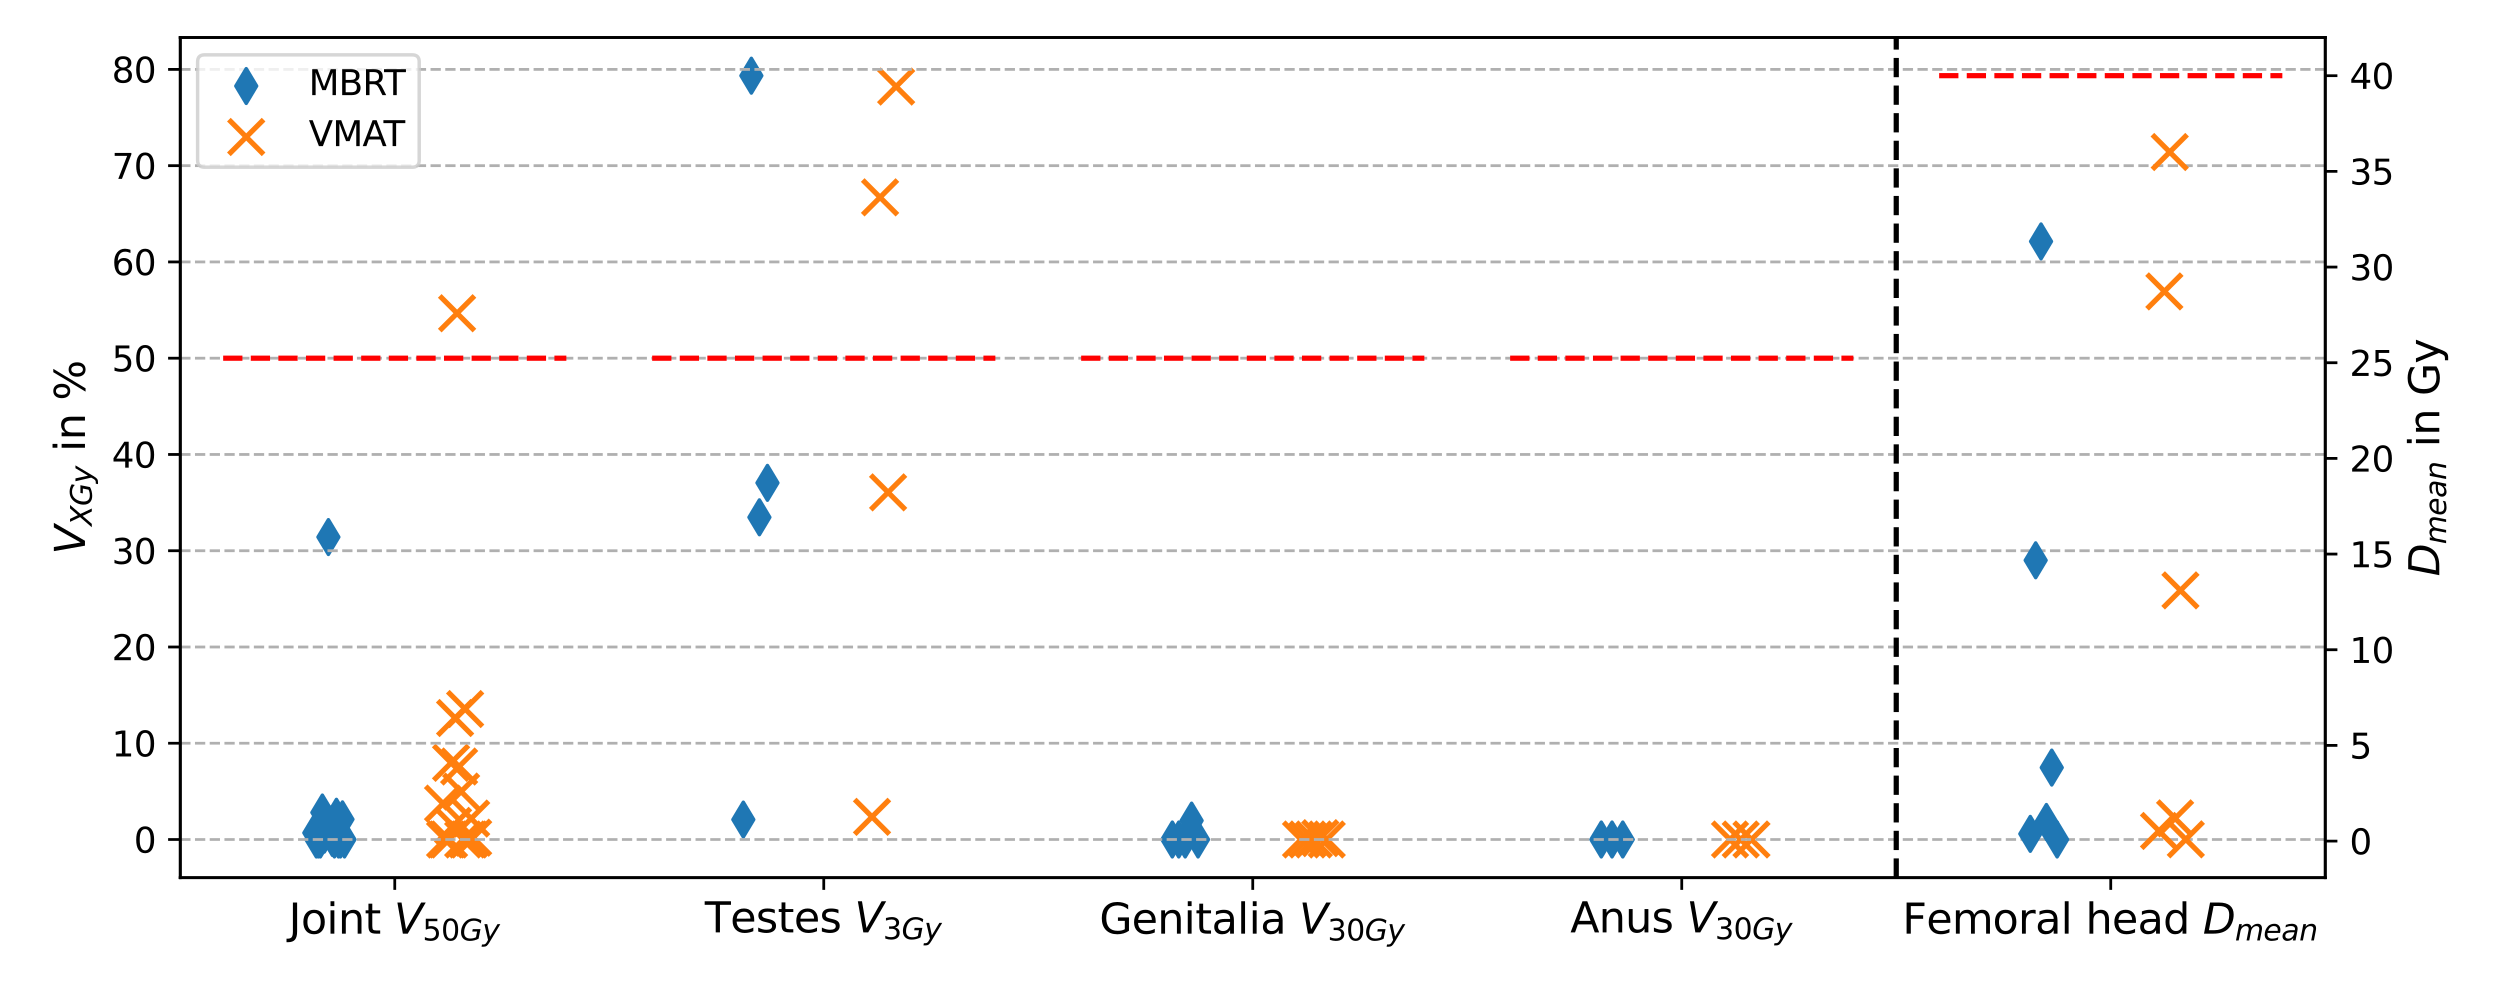<?xml version="1.0" encoding="utf-8" standalone="no"?>
<!DOCTYPE svg PUBLIC "-//W3C//DTD SVG 1.1//EN"
  "http://www.w3.org/Graphics/SVG/1.1/DTD/svg11.dtd">
<svg height="288pt" version="1.1" viewBox="0 0 720 288" width="720pt" xmlns="http://www.w3.org/2000/svg" xmlns:xlink="http://www.w3.org/1999/xlink">
 <defs>
  <style type="text/css">*{stroke-linecap:butt;stroke-linejoin:round;}</style>
 </defs>
 <g id="figure_1">
  <g id="patch_1">
   <path d="M 0 288 
L 720 288 
L 720 0 
L 0 0 
z
" style="fill:#ffffff;"/>
  </g>
  <g id="axes_1">
   <g id="patch_2">
    <path d="M 51.914 252.776 
L 669.67 252.776 
L 669.67 10.8 
L 51.914 10.8 
z
" style="fill:#ffffff;"/>
   </g>
   <g id="PathCollection_1">
    <defs>
     <path d="M -0 5 
L 3 0 
L 0 -5 
L -3 -0 
z
" id="m53ddcbc8d6" style="stroke:#1f77b4;"/>
    </defs>
    <g clip-path="url(#p9bb8f76b4e)">
     <use style="fill:#1f77b4;stroke:#1f77b4;" x="90.524" xlink:href="#m53ddcbc8d6" y="239.869"/>
     <use style="fill:#1f77b4;stroke:#1f77b4;" x="91.103" xlink:href="#m53ddcbc8d6" y="241.777"/>
     <use style="fill:#1f77b4;stroke:#1f77b4;" x="91.682" xlink:href="#m53ddcbc8d6" y="241.777"/>
     <use style="fill:#1f77b4;stroke:#1f77b4;" x="92.261" xlink:href="#m53ddcbc8d6" y="241.777"/>
     <use style="fill:#1f77b4;stroke:#1f77b4;" x="92.84" xlink:href="#m53ddcbc8d6" y="234.004"/>
     <use style="fill:#1f77b4;stroke:#1f77b4;" x="93.419" xlink:href="#m53ddcbc8d6" y="240.363"/>
     <use style="fill:#1f77b4;stroke:#1f77b4;" x="93.999" xlink:href="#m53ddcbc8d6" y="238.341"/>
     <use style="fill:#1f77b4;stroke:#1f77b4;" x="94.578" xlink:href="#m53ddcbc8d6" y="154.673"/>
     <use style="fill:#1f77b4;stroke:#1f77b4;" x="95.157" xlink:href="#m53ddcbc8d6" y="237.495"/>
     <use style="fill:#1f77b4;stroke:#1f77b4;" x="95.736" xlink:href="#m53ddcbc8d6" y="241.332"/>
     <use style="fill:#1f77b4;stroke:#1f77b4;" x="96.315" xlink:href="#m53ddcbc8d6" y="241.777"/>
     <use style="fill:#1f77b4;stroke:#1f77b4;" x="96.894" xlink:href="#m53ddcbc8d6" y="235.226"/>
     <use style="fill:#1f77b4;stroke:#1f77b4;" x="97.474" xlink:href="#m53ddcbc8d6" y="241.777"/>
     <use style="fill:#1f77b4;stroke:#1f77b4;" x="98.053" xlink:href="#m53ddcbc8d6" y="241.777"/>
     <use style="fill:#1f77b4;stroke:#1f77b4;" x="98.632" xlink:href="#m53ddcbc8d6" y="235.972"/>
     <use style="fill:#1f77b4;stroke:#1f77b4;" x="99.211" xlink:href="#m53ddcbc8d6" y="241.777"/>
    </g>
   </g>
   <g id="PathCollection_2">
    <g clip-path="url(#p9bb8f76b4e)">
     <use style="fill:#1f77b4;stroke:#1f77b4;" x="214.075" xlink:href="#m53ddcbc8d6" y="236.038"/>
     <use style="fill:#1f77b4;stroke:#1f77b4;" x="216.392" xlink:href="#m53ddcbc8d6" y="21.799"/>
     <use style="fill:#1f77b4;stroke:#1f77b4;" x="218.708" xlink:href="#m53ddcbc8d6" y="148.981"/>
     <use style="fill:#1f77b4;stroke:#1f77b4;" x="221.025" xlink:href="#m53ddcbc8d6" y="139.063"/>
    </g>
   </g>
   <g id="PathCollection_3">
    <g clip-path="url(#p9bb8f76b4e)">
     <use style="fill:#1f77b4;stroke:#1f77b4;" x="337.626" xlink:href="#m53ddcbc8d6" y="241.777"/>
     <use style="fill:#1f77b4;stroke:#1f77b4;" x="339.479" xlink:href="#m53ddcbc8d6" y="241.777"/>
     <use style="fill:#1f77b4;stroke:#1f77b4;" x="341.333" xlink:href="#m53ddcbc8d6" y="241.777"/>
     <use style="fill:#1f77b4;stroke:#1f77b4;" x="343.186" xlink:href="#m53ddcbc8d6" y="236.335"/>
     <use style="fill:#1f77b4;stroke:#1f77b4;" x="345.039" xlink:href="#m53ddcbc8d6" y="241.777"/>
    </g>
   </g>
   <g id="PathCollection_4">
    <g clip-path="url(#p9bb8f76b4e)">
     <use style="fill:#1f77b4;stroke:#1f77b4;" x="461.177" xlink:href="#m53ddcbc8d6" y="241.777"/>
     <use style="fill:#1f77b4;stroke:#1f77b4;" x="464.266" xlink:href="#m53ddcbc8d6" y="241.777"/>
     <use style="fill:#1f77b4;stroke:#1f77b4;" x="467.355" xlink:href="#m53ddcbc8d6" y="241.777"/>
    </g>
   </g>
   <g id="PathCollection_5">
    <defs>
     <path d="M -5 5 
L 5 -5 
M -5 -5 
L 5 5 
" id="m995fc828e6" style="stroke:#ff7f0e;stroke-width:1.5;"/>
    </defs>
    <g clip-path="url(#p9bb8f76b4e)">
     <use style="fill:#ff7f0e;stroke:#ff7f0e;stroke-width:1.5;" x="127.589" xlink:href="#m995fc828e6" y="231.436"/>
     <use style="fill:#ff7f0e;stroke:#ff7f0e;stroke-width:1.5;" x="128.168" xlink:href="#m995fc828e6" y="241.777"/>
     <use style="fill:#ff7f0e;stroke:#ff7f0e;stroke-width:1.5;" x="128.747" xlink:href="#m995fc828e6" y="241.777"/>
     <use style="fill:#ff7f0e;stroke:#ff7f0e;stroke-width:1.5;" x="129.327" xlink:href="#m995fc828e6" y="241.777"/>
     <use style="fill:#ff7f0e;stroke:#ff7f0e;stroke-width:1.5;" x="129.906" xlink:href="#m995fc828e6" y="219.697"/>
     <use style="fill:#ff7f0e;stroke:#ff7f0e;stroke-width:1.5;" x="130.485" xlink:href="#m995fc828e6" y="237.855"/>
     <use style="fill:#ff7f0e;stroke:#ff7f0e;stroke-width:1.5;" x="131.064" xlink:href="#m995fc828e6" y="206.789"/>
     <use style="fill:#ff7f0e;stroke:#ff7f0e;stroke-width:1.5;" x="131.643" xlink:href="#m995fc828e6" y="90.216"/>
     <use style="fill:#ff7f0e;stroke:#ff7f0e;stroke-width:1.5;" x="132.222" xlink:href="#m995fc828e6" y="220.757"/>
     <use style="fill:#ff7f0e;stroke:#ff7f0e;stroke-width:1.5;" x="132.801" xlink:href="#m995fc828e6" y="227.968"/>
     <use style="fill:#ff7f0e;stroke:#ff7f0e;stroke-width:1.5;" x="133.381" xlink:href="#m995fc828e6" y="241.777"/>
     <use style="fill:#ff7f0e;stroke:#ff7f0e;stroke-width:1.5;" x="133.96" xlink:href="#m995fc828e6" y="204.2"/>
     <use style="fill:#ff7f0e;stroke:#ff7f0e;stroke-width:1.5;" x="134.539" xlink:href="#m995fc828e6" y="241.777"/>
     <use style="fill:#ff7f0e;stroke:#ff7f0e;stroke-width:1.5;" x="135.118" xlink:href="#m995fc828e6" y="241.777"/>
     <use style="fill:#ff7f0e;stroke:#ff7f0e;stroke-width:1.5;" x="135.697" xlink:href="#m995fc828e6" y="235.745"/>
     <use style="fill:#ff7f0e;stroke:#ff7f0e;stroke-width:1.5;" x="136.276" xlink:href="#m995fc828e6" y="241.254"/>
    </g>
   </g>
   <g id="PathCollection_6">
    <g clip-path="url(#p9bb8f76b4e)">
     <use style="fill:#ff7f0e;stroke:#ff7f0e;stroke-width:1.5;" x="251.14" xlink:href="#m995fc828e6" y="235.252"/>
     <use style="fill:#ff7f0e;stroke:#ff7f0e;stroke-width:1.5;" x="253.457" xlink:href="#m995fc828e6" y="56.838"/>
     <use style="fill:#ff7f0e;stroke:#ff7f0e;stroke-width:1.5;" x="255.773" xlink:href="#m995fc828e6" y="141.802"/>
     <use style="fill:#ff7f0e;stroke:#ff7f0e;stroke-width:1.5;" x="258.09" xlink:href="#m995fc828e6" y="24.936"/>
    </g>
   </g>
   <g id="PathCollection_7">
    <g clip-path="url(#p9bb8f76b4e)">
     <use style="fill:#ff7f0e;stroke:#ff7f0e;stroke-width:1.5;" x="374.692" xlink:href="#m995fc828e6" y="241.777"/>
     <use style="fill:#ff7f0e;stroke:#ff7f0e;stroke-width:1.5;" x="376.545" xlink:href="#m995fc828e6" y="241.777"/>
     <use style="fill:#ff7f0e;stroke:#ff7f0e;stroke-width:1.5;" x="378.398" xlink:href="#m995fc828e6" y="241.777"/>
     <use style="fill:#ff7f0e;stroke:#ff7f0e;stroke-width:1.5;" x="380.251" xlink:href="#m995fc828e6" y="241.388"/>
     <use style="fill:#ff7f0e;stroke:#ff7f0e;stroke-width:1.5;" x="382.105" xlink:href="#m995fc828e6" y="241.777"/>
    </g>
   </g>
   <g id="PathCollection_8">
    <g clip-path="url(#p9bb8f76b4e)">
     <use style="fill:#ff7f0e;stroke:#ff7f0e;stroke-width:1.5;" x="498.243" xlink:href="#m995fc828e6" y="241.777"/>
     <use style="fill:#ff7f0e;stroke:#ff7f0e;stroke-width:1.5;" x="501.331" xlink:href="#m995fc828e6" y="241.777"/>
     <use style="fill:#ff7f0e;stroke:#ff7f0e;stroke-width:1.5;" x="504.42" xlink:href="#m995fc828e6" y="241.777"/>
    </g>
   </g>
   <g id="matplotlib.axis_1">
    <g id="xtick_1">
     <g id="line2d_1">
      <defs>
       <path d="M 0 0 
L 0 3.5 
" id="m5140e7c8f6" style="stroke:#000000;stroke-width:0.8;"/>
      </defs>
      <g>
       <use style="stroke:#000000;stroke-width:0.8;" x="113.69" xlink:href="#m5140e7c8f6" y="252.776"/>
      </g>
     </g>
     <g id="text_1">
      <!-- Joint $V_{50Gy}$ -->
      <g transform="translate(83.15 268.896)scale(0.12 -0.12)">
       <defs>
        <path d="M 628 4666 
L 1259 4666 
L 1259 325 
Q 1259 -519 939 -900 
Q 619 -1281 -91 -1281 
L -331 -1281 
L -331 -750 
L -134 -750 
Q 284 -750 456 -515 
Q 628 -281 628 325 
L 628 4666 
z
" id="DejaVuSans-4a" transform="scale(0.016)"/>
        <path d="M 1959 3097 
Q 1497 3097 1228 2736 
Q 959 2375 959 1747 
Q 959 1119 1226 758 
Q 1494 397 1959 397 
Q 2419 397 2687 759 
Q 2956 1122 2956 1747 
Q 2956 2369 2687 2733 
Q 2419 3097 1959 3097 
z
M 1959 3584 
Q 2709 3584 3137 3096 
Q 3566 2609 3566 1747 
Q 3566 888 3137 398 
Q 2709 -91 1959 -91 
Q 1206 -91 779 398 
Q 353 888 353 1747 
Q 353 2609 779 3096 
Q 1206 3584 1959 3584 
z
" id="DejaVuSans-6f" transform="scale(0.016)"/>
        <path d="M 603 3500 
L 1178 3500 
L 1178 0 
L 603 0 
L 603 3500 
z
M 603 4863 
L 1178 4863 
L 1178 4134 
L 603 4134 
L 603 4863 
z
" id="DejaVuSans-69" transform="scale(0.016)"/>
        <path d="M 3513 2113 
L 3513 0 
L 2938 0 
L 2938 2094 
Q 2938 2591 2744 2837 
Q 2550 3084 2163 3084 
Q 1697 3084 1428 2787 
Q 1159 2491 1159 1978 
L 1159 0 
L 581 0 
L 581 3500 
L 1159 3500 
L 1159 2956 
Q 1366 3272 1645 3428 
Q 1925 3584 2291 3584 
Q 2894 3584 3203 3211 
Q 3513 2838 3513 2113 
z
" id="DejaVuSans-6e" transform="scale(0.016)"/>
        <path d="M 1172 4494 
L 1172 3500 
L 2356 3500 
L 2356 3053 
L 1172 3053 
L 1172 1153 
Q 1172 725 1289 603 
Q 1406 481 1766 481 
L 2356 481 
L 2356 0 
L 1766 0 
Q 1100 0 847 248 
Q 594 497 594 1153 
L 594 3053 
L 172 3053 
L 172 3500 
L 594 3500 
L 594 4494 
L 1172 4494 
z
" id="DejaVuSans-74" transform="scale(0.016)"/>
        <path id="DejaVuSans-20" transform="scale(0.016)"/>
        <path d="M 1319 0 
L 500 4666 
L 1119 4666 
L 1797 653 
L 4063 4666 
L 4750 4666 
L 2053 0 
L 1319 0 
z
" id="DejaVuSans-Oblique-56" transform="scale(0.016)"/>
        <path d="M 691 4666 
L 3169 4666 
L 3169 4134 
L 1269 4134 
L 1269 2991 
Q 1406 3038 1543 3061 
Q 1681 3084 1819 3084 
Q 2600 3084 3056 2656 
Q 3513 2228 3513 1497 
Q 3513 744 3044 326 
Q 2575 -91 1722 -91 
Q 1428 -91 1123 -41 
Q 819 9 494 109 
L 494 744 
Q 775 591 1075 516 
Q 1375 441 1709 441 
Q 2250 441 2565 725 
Q 2881 1009 2881 1497 
Q 2881 1984 2565 2268 
Q 2250 2553 1709 2553 
Q 1456 2553 1204 2497 
Q 953 2441 691 2322 
L 691 4666 
z
" id="DejaVuSans-35" transform="scale(0.016)"/>
        <path d="M 2034 4250 
Q 1547 4250 1301 3770 
Q 1056 3291 1056 2328 
Q 1056 1369 1301 889 
Q 1547 409 2034 409 
Q 2525 409 2770 889 
Q 3016 1369 3016 2328 
Q 3016 3291 2770 3770 
Q 2525 4250 2034 4250 
z
M 2034 4750 
Q 2819 4750 3233 4129 
Q 3647 3509 3647 2328 
Q 3647 1150 3233 529 
Q 2819 -91 2034 -91 
Q 1250 -91 836 529 
Q 422 1150 422 2328 
Q 422 3509 836 4129 
Q 1250 4750 2034 4750 
z
" id="DejaVuSans-30" transform="scale(0.016)"/>
        <path d="M 3494 697 
L 3738 1919 
L 2700 1919 
L 2797 2438 
L 4453 2438 
L 4050 384 
Q 3634 156 3143 32 
Q 2653 -91 2156 -91 
Q 1278 -91 783 396 
Q 288 884 288 1753 
Q 288 2475 589 3126 
Q 891 3778 1422 4213 
Q 1756 4484 2153 4617 
Q 2550 4750 3034 4750 
Q 3472 4750 3873 4639 
Q 4275 4528 4641 4306 
L 4513 3634 
Q 4231 3928 3853 4083 
Q 3475 4238 3047 4238 
Q 2550 4238 2172 4048 
Q 1794 3859 1497 3463 
Q 1244 3125 1098 2667 
Q 953 2209 953 1734 
Q 953 1081 1287 751 
Q 1622 422 2284 422 
Q 2616 422 2925 492 
Q 3234 563 3494 697 
z
" id="DejaVuSans-Oblique-47" transform="scale(0.016)"/>
        <path d="M 1588 -325 
Q 1188 -997 936 -1164 
Q 684 -1331 294 -1331 
L -159 -1331 
L -63 -850 
L 269 -850 
Q 509 -850 678 -719 
Q 847 -588 1056 -206 
L 1234 128 
L 459 3500 
L 1069 3500 
L 1650 819 
L 3256 3500 
L 3859 3500 
L 1588 -325 
z
" id="DejaVuSans-Oblique-79" transform="scale(0.016)"/>
       </defs>
       <use transform="translate(0 0.016)" xlink:href="#DejaVuSans-4a"/>
       <use transform="translate(29.492 0.016)" xlink:href="#DejaVuSans-6f"/>
       <use transform="translate(90.674 0.016)" xlink:href="#DejaVuSans-69"/>
       <use transform="translate(118.457 0.016)" xlink:href="#DejaVuSans-6e"/>
       <use transform="translate(181.836 0.016)" xlink:href="#DejaVuSans-74"/>
       <use transform="translate(221.045 0.016)" xlink:href="#DejaVuSans-20"/>
       <use transform="translate(252.832 0.016)" xlink:href="#DejaVuSans-Oblique-56"/>
       <use transform="translate(321.24 -16.391)scale(0.7)" xlink:href="#DejaVuSans-35"/>
       <use transform="translate(365.776 -16.391)scale(0.7)" xlink:href="#DejaVuSans-30"/>
       <use transform="translate(410.312 -16.391)scale(0.7)" xlink:href="#DejaVuSans-Oblique-47"/>
       <use transform="translate(464.556 -16.391)scale(0.7)" xlink:href="#DejaVuSans-Oblique-79"/>
      </g>
     </g>
    </g>
    <g id="xtick_2">
     <g id="line2d_2">
      <g>
       <use style="stroke:#000000;stroke-width:0.8;" x="237.241" xlink:href="#m5140e7c8f6" y="252.776"/>
      </g>
     </g>
     <g id="text_2">
      <!-- Testes $V_{3Gy}$ -->
      <g transform="translate(202.981 268.536)scale(0.12 -0.12)">
       <defs>
        <path d="M -19 4666 
L 3928 4666 
L 3928 4134 
L 2272 4134 
L 2272 0 
L 1638 0 
L 1638 4134 
L -19 4134 
L -19 4666 
z
" id="DejaVuSans-54" transform="scale(0.016)"/>
        <path d="M 3597 1894 
L 3597 1613 
L 953 1613 
Q 991 1019 1311 708 
Q 1631 397 2203 397 
Q 2534 397 2845 478 
Q 3156 559 3463 722 
L 3463 178 
Q 3153 47 2828 -22 
Q 2503 -91 2169 -91 
Q 1331 -91 842 396 
Q 353 884 353 1716 
Q 353 2575 817 3079 
Q 1281 3584 2069 3584 
Q 2775 3584 3186 3129 
Q 3597 2675 3597 1894 
z
M 3022 2063 
Q 3016 2534 2758 2815 
Q 2500 3097 2075 3097 
Q 1594 3097 1305 2825 
Q 1016 2553 972 2059 
L 3022 2063 
z
" id="DejaVuSans-65" transform="scale(0.016)"/>
        <path d="M 2834 3397 
L 2834 2853 
Q 2591 2978 2328 3040 
Q 2066 3103 1784 3103 
Q 1356 3103 1142 2972 
Q 928 2841 928 2578 
Q 928 2378 1081 2264 
Q 1234 2150 1697 2047 
L 1894 2003 
Q 2506 1872 2764 1633 
Q 3022 1394 3022 966 
Q 3022 478 2636 193 
Q 2250 -91 1575 -91 
Q 1294 -91 989 -36 
Q 684 19 347 128 
L 347 722 
Q 666 556 975 473 
Q 1284 391 1588 391 
Q 1994 391 2212 530 
Q 2431 669 2431 922 
Q 2431 1156 2273 1281 
Q 2116 1406 1581 1522 
L 1381 1569 
Q 847 1681 609 1914 
Q 372 2147 372 2553 
Q 372 3047 722 3315 
Q 1072 3584 1716 3584 
Q 2034 3584 2315 3537 
Q 2597 3491 2834 3397 
z
" id="DejaVuSans-73" transform="scale(0.016)"/>
        <path d="M 2597 2516 
Q 3050 2419 3304 2112 
Q 3559 1806 3559 1356 
Q 3559 666 3084 287 
Q 2609 -91 1734 -91 
Q 1441 -91 1130 -33 
Q 819 25 488 141 
L 488 750 
Q 750 597 1062 519 
Q 1375 441 1716 441 
Q 2309 441 2620 675 
Q 2931 909 2931 1356 
Q 2931 1769 2642 2001 
Q 2353 2234 1838 2234 
L 1294 2234 
L 1294 2753 
L 1863 2753 
Q 2328 2753 2575 2939 
Q 2822 3125 2822 3475 
Q 2822 3834 2567 4026 
Q 2313 4219 1838 4219 
Q 1578 4219 1281 4162 
Q 984 4106 628 3988 
L 628 4550 
Q 988 4650 1302 4700 
Q 1616 4750 1894 4750 
Q 2613 4750 3031 4423 
Q 3450 4097 3450 3541 
Q 3450 3153 3228 2886 
Q 3006 2619 2597 2516 
z
" id="DejaVuSans-33" transform="scale(0.016)"/>
       </defs>
       <use transform="translate(0 0.094)" xlink:href="#DejaVuSans-54"/>
       <use transform="translate(61.084 0.094)" xlink:href="#DejaVuSans-65"/>
       <use transform="translate(122.607 0.094)" xlink:href="#DejaVuSans-73"/>
       <use transform="translate(174.707 0.094)" xlink:href="#DejaVuSans-74"/>
       <use transform="translate(213.916 0.094)" xlink:href="#DejaVuSans-65"/>
       <use transform="translate(275.439 0.094)" xlink:href="#DejaVuSans-73"/>
       <use transform="translate(327.539 0.094)" xlink:href="#DejaVuSans-20"/>
       <use transform="translate(359.326 0.094)" xlink:href="#DejaVuSans-Oblique-56"/>
       <use transform="translate(427.734 -16.312)scale(0.7)" xlink:href="#DejaVuSans-33"/>
       <use transform="translate(472.271 -16.312)scale(0.7)" xlink:href="#DejaVuSans-Oblique-47"/>
       <use transform="translate(526.514 -16.312)scale(0.7)" xlink:href="#DejaVuSans-Oblique-79"/>
      </g>
     </g>
    </g>
    <g id="xtick_3">
     <g id="line2d_3">
      <g>
       <use style="stroke:#000000;stroke-width:0.8;" x="360.792" xlink:href="#m5140e7c8f6" y="252.776"/>
      </g>
     </g>
     <g id="text_3">
      <!-- Genitalia $V_{30Gy}$ -->
      <g transform="translate(316.632 268.896)scale(0.12 -0.12)">
       <defs>
        <path d="M 3809 666 
L 3809 1919 
L 2778 1919 
L 2778 2438 
L 4434 2438 
L 4434 434 
Q 4069 175 3628 42 
Q 3188 -91 2688 -91 
Q 1594 -91 976 548 
Q 359 1188 359 2328 
Q 359 3472 976 4111 
Q 1594 4750 2688 4750 
Q 3144 4750 3555 4637 
Q 3966 4525 4313 4306 
L 4313 3634 
Q 3963 3931 3569 4081 
Q 3175 4231 2741 4231 
Q 1884 4231 1454 3753 
Q 1025 3275 1025 2328 
Q 1025 1384 1454 906 
Q 1884 428 2741 428 
Q 3075 428 3337 486 
Q 3600 544 3809 666 
z
" id="DejaVuSans-47" transform="scale(0.016)"/>
        <path d="M 2194 1759 
Q 1497 1759 1228 1600 
Q 959 1441 959 1056 
Q 959 750 1161 570 
Q 1363 391 1709 391 
Q 2188 391 2477 730 
Q 2766 1069 2766 1631 
L 2766 1759 
L 2194 1759 
z
M 3341 1997 
L 3341 0 
L 2766 0 
L 2766 531 
Q 2569 213 2275 61 
Q 1981 -91 1556 -91 
Q 1019 -91 701 211 
Q 384 513 384 1019 
Q 384 1609 779 1909 
Q 1175 2209 1959 2209 
L 2766 2209 
L 2766 2266 
Q 2766 2663 2505 2880 
Q 2244 3097 1772 3097 
Q 1472 3097 1187 3025 
Q 903 2953 641 2809 
L 641 3341 
Q 956 3463 1253 3523 
Q 1550 3584 1831 3584 
Q 2591 3584 2966 3190 
Q 3341 2797 3341 1997 
z
" id="DejaVuSans-61" transform="scale(0.016)"/>
        <path d="M 603 4863 
L 1178 4863 
L 1178 0 
L 603 0 
L 603 4863 
z
" id="DejaVuSans-6c" transform="scale(0.016)"/>
       </defs>
       <use transform="translate(0 0.016)" xlink:href="#DejaVuSans-47"/>
       <use transform="translate(77.49 0.016)" xlink:href="#DejaVuSans-65"/>
       <use transform="translate(139.014 0.016)" xlink:href="#DejaVuSans-6e"/>
       <use transform="translate(202.393 0.016)" xlink:href="#DejaVuSans-69"/>
       <use transform="translate(230.176 0.016)" xlink:href="#DejaVuSans-74"/>
       <use transform="translate(269.385 0.016)" xlink:href="#DejaVuSans-61"/>
       <use transform="translate(330.664 0.016)" xlink:href="#DejaVuSans-6c"/>
       <use transform="translate(358.447 0.016)" xlink:href="#DejaVuSans-69"/>
       <use transform="translate(386.23 0.016)" xlink:href="#DejaVuSans-61"/>
       <use transform="translate(447.51 0.016)" xlink:href="#DejaVuSans-20"/>
       <use transform="translate(479.297 0.016)" xlink:href="#DejaVuSans-Oblique-56"/>
       <use transform="translate(547.705 -16.391)scale(0.7)" xlink:href="#DejaVuSans-33"/>
       <use transform="translate(592.241 -16.391)scale(0.7)" xlink:href="#DejaVuSans-30"/>
       <use transform="translate(636.777 -16.391)scale(0.7)" xlink:href="#DejaVuSans-Oblique-47"/>
       <use transform="translate(691.021 -16.391)scale(0.7)" xlink:href="#DejaVuSans-Oblique-79"/>
      </g>
     </g>
    </g>
    <g id="xtick_4">
     <g id="line2d_4">
      <g>
       <use style="stroke:#000000;stroke-width:0.8;" x="484.343" xlink:href="#m5140e7c8f6" y="252.776"/>
      </g>
     </g>
     <g id="text_4">
      <!-- Anus $V_{30Gy}$ -->
      <g transform="translate(452.243 268.536)scale(0.12 -0.12)">
       <defs>
        <path d="M 2188 4044 
L 1331 1722 
L 3047 1722 
L 2188 4044 
z
M 1831 4666 
L 2547 4666 
L 4325 0 
L 3669 0 
L 3244 1197 
L 1141 1197 
L 716 0 
L 50 0 
L 1831 4666 
z
" id="DejaVuSans-41" transform="scale(0.016)"/>
        <path d="M 544 1381 
L 544 3500 
L 1119 3500 
L 1119 1403 
Q 1119 906 1312 657 
Q 1506 409 1894 409 
Q 2359 409 2629 706 
Q 2900 1003 2900 1516 
L 2900 3500 
L 3475 3500 
L 3475 0 
L 2900 0 
L 2900 538 
Q 2691 219 2414 64 
Q 2138 -91 1772 -91 
Q 1169 -91 856 284 
Q 544 659 544 1381 
z
M 1991 3584 
L 1991 3584 
z
" id="DejaVuSans-75" transform="scale(0.016)"/>
       </defs>
       <use transform="translate(0 0.094)" xlink:href="#DejaVuSans-41"/>
       <use transform="translate(68.408 0.094)" xlink:href="#DejaVuSans-6e"/>
       <use transform="translate(131.787 0.094)" xlink:href="#DejaVuSans-75"/>
       <use transform="translate(195.166 0.094)" xlink:href="#DejaVuSans-73"/>
       <use transform="translate(247.266 0.094)" xlink:href="#DejaVuSans-20"/>
       <use transform="translate(279.053 0.094)" xlink:href="#DejaVuSans-Oblique-56"/>
       <use transform="translate(347.461 -16.312)scale(0.7)" xlink:href="#DejaVuSans-33"/>
       <use transform="translate(391.997 -16.312)scale(0.7)" xlink:href="#DejaVuSans-30"/>
       <use transform="translate(436.533 -16.312)scale(0.7)" xlink:href="#DejaVuSans-Oblique-47"/>
       <use transform="translate(490.776 -16.312)scale(0.7)" xlink:href="#DejaVuSans-Oblique-79"/>
      </g>
     </g>
    </g>
    <g id="xtick_5">
     <g id="line2d_5">
      <g>
       <use style="stroke:#000000;stroke-width:0.8;" x="607.894" xlink:href="#m5140e7c8f6" y="252.776"/>
      </g>
     </g>
     <g id="text_5">
      <!-- Femoral head $D_{mean}$ -->
      <g transform="translate(547.894 268.894)scale(0.12 -0.12)">
       <defs>
        <path d="M 628 4666 
L 3309 4666 
L 3309 4134 
L 1259 4134 
L 1259 2759 
L 3109 2759 
L 3109 2228 
L 1259 2228 
L 1259 0 
L 628 0 
L 628 4666 
z
" id="DejaVuSans-46" transform="scale(0.016)"/>
        <path d="M 3328 2828 
Q 3544 3216 3844 3400 
Q 4144 3584 4550 3584 
Q 5097 3584 5394 3201 
Q 5691 2819 5691 2113 
L 5691 0 
L 5113 0 
L 5113 2094 
Q 5113 2597 4934 2840 
Q 4756 3084 4391 3084 
Q 3944 3084 3684 2787 
Q 3425 2491 3425 1978 
L 3425 0 
L 2847 0 
L 2847 2094 
Q 2847 2600 2669 2842 
Q 2491 3084 2119 3084 
Q 1678 3084 1418 2786 
Q 1159 2488 1159 1978 
L 1159 0 
L 581 0 
L 581 3500 
L 1159 3500 
L 1159 2956 
Q 1356 3278 1631 3431 
Q 1906 3584 2284 3584 
Q 2666 3584 2933 3390 
Q 3200 3197 3328 2828 
z
" id="DejaVuSans-6d" transform="scale(0.016)"/>
        <path d="M 2631 2963 
Q 2534 3019 2420 3045 
Q 2306 3072 2169 3072 
Q 1681 3072 1420 2755 
Q 1159 2438 1159 1844 
L 1159 0 
L 581 0 
L 581 3500 
L 1159 3500 
L 1159 2956 
Q 1341 3275 1631 3429 
Q 1922 3584 2338 3584 
Q 2397 3584 2469 3576 
Q 2541 3569 2628 3553 
L 2631 2963 
z
" id="DejaVuSans-72" transform="scale(0.016)"/>
        <path d="M 3513 2113 
L 3513 0 
L 2938 0 
L 2938 2094 
Q 2938 2591 2744 2837 
Q 2550 3084 2163 3084 
Q 1697 3084 1428 2787 
Q 1159 2491 1159 1978 
L 1159 0 
L 581 0 
L 581 4863 
L 1159 4863 
L 1159 2956 
Q 1366 3272 1645 3428 
Q 1925 3584 2291 3584 
Q 2894 3584 3203 3211 
Q 3513 2838 3513 2113 
z
" id="DejaVuSans-68" transform="scale(0.016)"/>
        <path d="M 2906 2969 
L 2906 4863 
L 3481 4863 
L 3481 0 
L 2906 0 
L 2906 525 
Q 2725 213 2448 61 
Q 2172 -91 1784 -91 
Q 1150 -91 751 415 
Q 353 922 353 1747 
Q 353 2572 751 3078 
Q 1150 3584 1784 3584 
Q 2172 3584 2448 3432 
Q 2725 3281 2906 2969 
z
M 947 1747 
Q 947 1113 1208 752 
Q 1469 391 1925 391 
Q 2381 391 2643 752 
Q 2906 1113 2906 1747 
Q 2906 2381 2643 2742 
Q 2381 3103 1925 3103 
Q 1469 3103 1208 2742 
Q 947 2381 947 1747 
z
" id="DejaVuSans-64" transform="scale(0.016)"/>
        <path d="M 1081 4666 
L 2438 4666 
Q 3519 4666 4070 4208 
Q 4622 3750 4622 2847 
Q 4622 2250 4412 1698 
Q 4203 1147 3834 769 
Q 3463 381 2891 190 
Q 2319 0 1538 0 
L 172 0 
L 1081 4666 
z
M 1613 4147 
L 909 519 
L 1734 519 
Q 2794 519 3375 1128 
Q 3956 1738 3956 2847 
Q 3956 3519 3581 3833 
Q 3206 4147 2406 4147 
L 1613 4147 
z
" id="DejaVuSans-Oblique-44" transform="scale(0.016)"/>
        <path d="M 5747 2113 
L 5338 0 
L 4763 0 
L 5166 2094 
Q 5191 2228 5203 2325 
Q 5216 2422 5216 2491 
Q 5216 2772 5059 2928 
Q 4903 3084 4622 3084 
Q 4203 3084 3875 2770 
Q 3547 2456 3450 1953 
L 3066 0 
L 2491 0 
L 2900 2094 
Q 2925 2209 2937 2307 
Q 2950 2406 2950 2484 
Q 2950 2769 2794 2926 
Q 2638 3084 2363 3084 
Q 1938 3084 1609 2770 
Q 1281 2456 1184 1953 
L 800 0 
L 225 0 
L 909 3500 
L 1484 3500 
L 1375 2956 
Q 1609 3263 1923 3423 
Q 2238 3584 2597 3584 
Q 2978 3584 3223 3384 
Q 3469 3184 3519 2828 
Q 3781 3197 4126 3390 
Q 4472 3584 4856 3584 
Q 5306 3584 5551 3325 
Q 5797 3066 5797 2591 
Q 5797 2488 5784 2364 
Q 5772 2241 5747 2113 
z
" id="DejaVuSans-Oblique-6d" transform="scale(0.016)"/>
        <path d="M 3078 2063 
Q 3088 2113 3092 2166 
Q 3097 2219 3097 2272 
Q 3097 2653 2873 2875 
Q 2650 3097 2266 3097 
Q 1838 3097 1509 2826 
Q 1181 2556 1013 2059 
L 3078 2063 
z
M 3578 1613 
L 903 1613 
Q 884 1494 878 1425 
Q 872 1356 872 1306 
Q 872 872 1139 634 
Q 1406 397 1894 397 
Q 2269 397 2603 481 
Q 2938 566 3225 728 
L 3116 159 
Q 2806 34 2476 -28 
Q 2147 -91 1806 -91 
Q 1078 -91 686 257 
Q 294 606 294 1247 
Q 294 1794 489 2264 
Q 684 2734 1063 3103 
Q 1306 3334 1642 3459 
Q 1978 3584 2356 3584 
Q 2950 3584 3301 3228 
Q 3653 2872 3653 2272 
Q 3653 2128 3634 1964 
Q 3616 1800 3578 1613 
z
" id="DejaVuSans-Oblique-65" transform="scale(0.016)"/>
        <path d="M 3438 1997 
L 3047 0 
L 2472 0 
L 2578 531 
Q 2325 219 2001 64 
Q 1678 -91 1281 -91 
Q 834 -91 548 182 
Q 263 456 263 884 
Q 263 1497 752 1853 
Q 1241 2209 2100 2209 
L 2900 2209 
L 2931 2363 
Q 2938 2388 2941 2417 
Q 2944 2447 2944 2509 
Q 2944 2788 2717 2942 
Q 2491 3097 2081 3097 
Q 1800 3097 1504 3025 
Q 1209 2953 897 2809 
L 997 3341 
Q 1322 3463 1633 3523 
Q 1944 3584 2234 3584 
Q 2853 3584 3176 3315 
Q 3500 3047 3500 2534 
Q 3500 2431 3484 2292 
Q 3469 2153 3438 1997 
z
M 2816 1759 
L 2241 1759 
Q 1534 1759 1195 1570 
Q 856 1381 856 984 
Q 856 709 1029 553 
Q 1203 397 1509 397 
Q 1978 397 2328 733 
Q 2678 1069 2791 1631 
L 2816 1759 
z
" id="DejaVuSans-Oblique-61" transform="scale(0.016)"/>
        <path d="M 3566 2113 
L 3156 0 
L 2578 0 
L 2988 2091 
Q 3016 2238 3031 2350 
Q 3047 2463 3047 2528 
Q 3047 2791 2881 2937 
Q 2716 3084 2419 3084 
Q 1956 3084 1622 2776 
Q 1288 2469 1184 1941 
L 800 0 
L 225 0 
L 903 3500 
L 1478 3500 
L 1363 2950 
Q 1603 3253 1940 3418 
Q 2278 3584 2650 3584 
Q 3113 3584 3367 3334 
Q 3622 3084 3622 2631 
Q 3622 2519 3608 2391 
Q 3594 2263 3566 2113 
z
" id="DejaVuSans-Oblique-6e" transform="scale(0.016)"/>
       </defs>
       <use transform="translate(0 0.016)" xlink:href="#DejaVuSans-46"/>
       <use transform="translate(57.52 0.016)" xlink:href="#DejaVuSans-65"/>
       <use transform="translate(119.043 0.016)" xlink:href="#DejaVuSans-6d"/>
       <use transform="translate(216.455 0.016)" xlink:href="#DejaVuSans-6f"/>
       <use transform="translate(277.637 0.016)" xlink:href="#DejaVuSans-72"/>
       <use transform="translate(318.75 0.016)" xlink:href="#DejaVuSans-61"/>
       <use transform="translate(380.029 0.016)" xlink:href="#DejaVuSans-6c"/>
       <use transform="translate(407.812 0.016)" xlink:href="#DejaVuSans-20"/>
       <use transform="translate(439.6 0.016)" xlink:href="#DejaVuSans-68"/>
       <use transform="translate(502.979 0.016)" xlink:href="#DejaVuSans-65"/>
       <use transform="translate(564.502 0.016)" xlink:href="#DejaVuSans-61"/>
       <use transform="translate(625.781 0.016)" xlink:href="#DejaVuSans-64"/>
       <use transform="translate(689.258 0.016)" xlink:href="#DejaVuSans-20"/>
       <use transform="translate(721.045 0.016)" xlink:href="#DejaVuSans-Oblique-44"/>
       <use transform="translate(798.047 -16.391)scale(0.7)" xlink:href="#DejaVuSans-Oblique-6d"/>
       <use transform="translate(866.235 -16.391)scale(0.7)" xlink:href="#DejaVuSans-Oblique-65"/>
       <use transform="translate(909.302 -16.391)scale(0.7)" xlink:href="#DejaVuSans-Oblique-61"/>
       <use transform="translate(952.197 -16.391)scale(0.7)" xlink:href="#DejaVuSans-Oblique-6e"/>
      </g>
     </g>
    </g>
   </g>
   <g id="matplotlib.axis_2">
    <g id="ytick_1">
     <g id="line2d_6">
      <path clip-path="url(#p9bb8f76b4e)" d="M 51.914 241.777 
L 669.67 241.777 
" style="fill:none;stroke:#b0b0b0;stroke-dasharray:2.96,1.28;stroke-dashoffset:0;stroke-width:0.8;"/>
     </g>
     <g id="line2d_7">
      <defs>
       <path d="M 0 0 
L -3.5 0 
" id="me313489f38" style="stroke:#000000;stroke-width:0.8;"/>
      </defs>
      <g>
       <use style="stroke:#000000;stroke-width:0.8;" x="51.914" xlink:href="#me313489f38" y="241.777"/>
      </g>
     </g>
     <g id="text_6">
      <!-- 0 -->
      <g transform="translate(38.551 245.576)scale(0.1 -0.1)">
       <use xlink:href="#DejaVuSans-30"/>
      </g>
     </g>
    </g>
    <g id="ytick_2">
     <g id="line2d_8">
      <path clip-path="url(#p9bb8f76b4e)" d="M 51.914 214.054 
L 669.67 214.054 
" style="fill:none;stroke:#b0b0b0;stroke-dasharray:2.96,1.28;stroke-dashoffset:0;stroke-width:0.8;"/>
     </g>
     <g id="line2d_9">
      <g>
       <use style="stroke:#000000;stroke-width:0.8;" x="51.914" xlink:href="#me313489f38" y="214.054"/>
      </g>
     </g>
     <g id="text_7">
      <!-- 10 -->
      <g transform="translate(32.189 217.853)scale(0.1 -0.1)">
       <defs>
        <path d="M 794 531 
L 1825 531 
L 1825 4091 
L 703 3866 
L 703 4441 
L 1819 4666 
L 2450 4666 
L 2450 531 
L 3481 531 
L 3481 0 
L 794 0 
L 794 531 
z
" id="DejaVuSans-31" transform="scale(0.016)"/>
       </defs>
       <use xlink:href="#DejaVuSans-31"/>
       <use x="63.623" xlink:href="#DejaVuSans-30"/>
      </g>
     </g>
    </g>
    <g id="ytick_3">
     <g id="line2d_10">
      <path clip-path="url(#p9bb8f76b4e)" d="M 51.914 186.331 
L 669.67 186.331 
" style="fill:none;stroke:#b0b0b0;stroke-dasharray:2.96,1.28;stroke-dashoffset:0;stroke-width:0.8;"/>
     </g>
     <g id="line2d_11">
      <g>
       <use style="stroke:#000000;stroke-width:0.8;" x="51.914" xlink:href="#me313489f38" y="186.331"/>
      </g>
     </g>
     <g id="text_8">
      <!-- 20 -->
      <g transform="translate(32.189 190.13)scale(0.1 -0.1)">
       <defs>
        <path d="M 1228 531 
L 3431 531 
L 3431 0 
L 469 0 
L 469 531 
Q 828 903 1448 1529 
Q 2069 2156 2228 2338 
Q 2531 2678 2651 2914 
Q 2772 3150 2772 3378 
Q 2772 3750 2511 3984 
Q 2250 4219 1831 4219 
Q 1534 4219 1204 4116 
Q 875 4013 500 3803 
L 500 4441 
Q 881 4594 1212 4672 
Q 1544 4750 1819 4750 
Q 2544 4750 2975 4387 
Q 3406 4025 3406 3419 
Q 3406 3131 3298 2873 
Q 3191 2616 2906 2266 
Q 2828 2175 2409 1742 
Q 1991 1309 1228 531 
z
" id="DejaVuSans-32" transform="scale(0.016)"/>
       </defs>
       <use xlink:href="#DejaVuSans-32"/>
       <use x="63.623" xlink:href="#DejaVuSans-30"/>
      </g>
     </g>
    </g>
    <g id="ytick_4">
     <g id="line2d_12">
      <path clip-path="url(#p9bb8f76b4e)" d="M 51.914 158.607 
L 669.67 158.607 
" style="fill:none;stroke:#b0b0b0;stroke-dasharray:2.96,1.28;stroke-dashoffset:0;stroke-width:0.8;"/>
     </g>
     <g id="line2d_13">
      <g>
       <use style="stroke:#000000;stroke-width:0.8;" x="51.914" xlink:href="#me313489f38" y="158.607"/>
      </g>
     </g>
     <g id="text_9">
      <!-- 30 -->
      <g transform="translate(32.189 162.406)scale(0.1 -0.1)">
       <use xlink:href="#DejaVuSans-33"/>
       <use x="63.623" xlink:href="#DejaVuSans-30"/>
      </g>
     </g>
    </g>
    <g id="ytick_5">
     <g id="line2d_14">
      <path clip-path="url(#p9bb8f76b4e)" d="M 51.914 130.884 
L 669.67 130.884 
" style="fill:none;stroke:#b0b0b0;stroke-dasharray:2.96,1.28;stroke-dashoffset:0;stroke-width:0.8;"/>
     </g>
     <g id="line2d_15">
      <g>
       <use style="stroke:#000000;stroke-width:0.8;" x="51.914" xlink:href="#me313489f38" y="130.884"/>
      </g>
     </g>
     <g id="text_10">
      <!-- 40 -->
      <g transform="translate(32.189 134.683)scale(0.1 -0.1)">
       <defs>
        <path d="M 2419 4116 
L 825 1625 
L 2419 1625 
L 2419 4116 
z
M 2253 4666 
L 3047 4666 
L 3047 1625 
L 3713 1625 
L 3713 1100 
L 3047 1100 
L 3047 0 
L 2419 0 
L 2419 1100 
L 313 1100 
L 313 1709 
L 2253 4666 
z
" id="DejaVuSans-34" transform="scale(0.016)"/>
       </defs>
       <use xlink:href="#DejaVuSans-34"/>
       <use x="63.623" xlink:href="#DejaVuSans-30"/>
      </g>
     </g>
    </g>
    <g id="ytick_6">
     <g id="line2d_16">
      <path clip-path="url(#p9bb8f76b4e)" d="M 51.914 103.161 
L 669.67 103.161 
" style="fill:none;stroke:#b0b0b0;stroke-dasharray:2.96,1.28;stroke-dashoffset:0;stroke-width:0.8;"/>
     </g>
     <g id="line2d_17">
      <g>
       <use style="stroke:#000000;stroke-width:0.8;" x="51.914" xlink:href="#me313489f38" y="103.161"/>
      </g>
     </g>
     <g id="text_11">
      <!-- 50 -->
      <g transform="translate(32.189 106.96)scale(0.1 -0.1)">
       <use xlink:href="#DejaVuSans-35"/>
       <use x="63.623" xlink:href="#DejaVuSans-30"/>
      </g>
     </g>
    </g>
    <g id="ytick_7">
     <g id="line2d_18">
      <path clip-path="url(#p9bb8f76b4e)" d="M 51.914 75.437 
L 669.67 75.437 
" style="fill:none;stroke:#b0b0b0;stroke-dasharray:2.96,1.28;stroke-dashoffset:0;stroke-width:0.8;"/>
     </g>
     <g id="line2d_19">
      <g>
       <use style="stroke:#000000;stroke-width:0.8;" x="51.914" xlink:href="#me313489f38" y="75.437"/>
      </g>
     </g>
     <g id="text_12">
      <!-- 60 -->
      <g transform="translate(32.189 79.237)scale(0.1 -0.1)">
       <defs>
        <path d="M 2113 2584 
Q 1688 2584 1439 2293 
Q 1191 2003 1191 1497 
Q 1191 994 1439 701 
Q 1688 409 2113 409 
Q 2538 409 2786 701 
Q 3034 994 3034 1497 
Q 3034 2003 2786 2293 
Q 2538 2584 2113 2584 
z
M 3366 4563 
L 3366 3988 
Q 3128 4100 2886 4159 
Q 2644 4219 2406 4219 
Q 1781 4219 1451 3797 
Q 1122 3375 1075 2522 
Q 1259 2794 1537 2939 
Q 1816 3084 2150 3084 
Q 2853 3084 3261 2657 
Q 3669 2231 3669 1497 
Q 3669 778 3244 343 
Q 2819 -91 2113 -91 
Q 1303 -91 875 529 
Q 447 1150 447 2328 
Q 447 3434 972 4092 
Q 1497 4750 2381 4750 
Q 2619 4750 2861 4703 
Q 3103 4656 3366 4563 
z
" id="DejaVuSans-36" transform="scale(0.016)"/>
       </defs>
       <use xlink:href="#DejaVuSans-36"/>
       <use x="63.623" xlink:href="#DejaVuSans-30"/>
      </g>
     </g>
    </g>
    <g id="ytick_8">
     <g id="line2d_20">
      <path clip-path="url(#p9bb8f76b4e)" d="M 51.914 47.714 
L 669.67 47.714 
" style="fill:none;stroke:#b0b0b0;stroke-dasharray:2.96,1.28;stroke-dashoffset:0;stroke-width:0.8;"/>
     </g>
     <g id="line2d_21">
      <g>
       <use style="stroke:#000000;stroke-width:0.8;" x="51.914" xlink:href="#me313489f38" y="47.714"/>
      </g>
     </g>
     <g id="text_13">
      <!-- 70 -->
      <g transform="translate(32.189 51.513)scale(0.1 -0.1)">
       <defs>
        <path d="M 525 4666 
L 3525 4666 
L 3525 4397 
L 1831 0 
L 1172 0 
L 2766 4134 
L 525 4134 
L 525 4666 
z
" id="DejaVuSans-37" transform="scale(0.016)"/>
       </defs>
       <use xlink:href="#DejaVuSans-37"/>
       <use x="63.623" xlink:href="#DejaVuSans-30"/>
      </g>
     </g>
    </g>
    <g id="ytick_9">
     <g id="line2d_22">
      <path clip-path="url(#p9bb8f76b4e)" d="M 51.914 19.991 
L 669.67 19.991 
" style="fill:none;stroke:#b0b0b0;stroke-dasharray:2.96,1.28;stroke-dashoffset:0;stroke-width:0.8;"/>
     </g>
     <g id="line2d_23">
      <g>
       <use style="stroke:#000000;stroke-width:0.8;" x="51.914" xlink:href="#me313489f38" y="19.991"/>
      </g>
     </g>
     <g id="text_14">
      <!-- 80 -->
      <g transform="translate(32.189 23.79)scale(0.1 -0.1)">
       <defs>
        <path d="M 2034 2216 
Q 1584 2216 1326 1975 
Q 1069 1734 1069 1313 
Q 1069 891 1326 650 
Q 1584 409 2034 409 
Q 2484 409 2743 651 
Q 3003 894 3003 1313 
Q 3003 1734 2745 1975 
Q 2488 2216 2034 2216 
z
M 1403 2484 
Q 997 2584 770 2862 
Q 544 3141 544 3541 
Q 544 4100 942 4425 
Q 1341 4750 2034 4750 
Q 2731 4750 3128 4425 
Q 3525 4100 3525 3541 
Q 3525 3141 3298 2862 
Q 3072 2584 2669 2484 
Q 3125 2378 3379 2068 
Q 3634 1759 3634 1313 
Q 3634 634 3220 271 
Q 2806 -91 2034 -91 
Q 1263 -91 848 271 
Q 434 634 434 1313 
Q 434 1759 690 2068 
Q 947 2378 1403 2484 
z
M 1172 3481 
Q 1172 3119 1398 2916 
Q 1625 2713 2034 2713 
Q 2441 2713 2670 2916 
Q 2900 3119 2900 3481 
Q 2900 3844 2670 4047 
Q 2441 4250 2034 4250 
Q 1625 4250 1398 4047 
Q 1172 3844 1172 3481 
z
" id="DejaVuSans-38" transform="scale(0.016)"/>
       </defs>
       <use xlink:href="#DejaVuSans-38"/>
       <use x="63.623" xlink:href="#DejaVuSans-30"/>
      </g>
     </g>
    </g>
    <g id="text_15">
     <!-- $V_{XGy}$ in % -->
     <g transform="translate(24.469 159.688)rotate(-90)scale(0.12 -0.12)">
      <defs>
       <path d="M 878 4666 
L 1516 4666 
L 2316 2981 
L 3763 4666 
L 4500 4666 
L 2578 2438 
L 3738 0 
L 3103 0 
L 2163 1966 
L 459 0 
L -275 0 
L 1906 2509 
L 878 4666 
z
" id="DejaVuSans-Oblique-58" transform="scale(0.016)"/>
       <path d="M 4653 2053 
Q 4381 2053 4226 1822 
Q 4072 1591 4072 1178 
Q 4072 772 4226 539 
Q 4381 306 4653 306 
Q 4919 306 5073 539 
Q 5228 772 5228 1178 
Q 5228 1588 5073 1820 
Q 4919 2053 4653 2053 
z
M 4653 2450 
Q 5147 2450 5437 2106 
Q 5728 1763 5728 1178 
Q 5728 594 5436 251 
Q 5144 -91 4653 -91 
Q 4153 -91 3862 251 
Q 3572 594 3572 1178 
Q 3572 1766 3864 2108 
Q 4156 2450 4653 2450 
z
M 1428 4353 
Q 1159 4353 1004 4120 
Q 850 3888 850 3481 
Q 850 3069 1003 2837 
Q 1156 2606 1428 2606 
Q 1700 2606 1854 2837 
Q 2009 3069 2009 3481 
Q 2009 3884 1853 4118 
Q 1697 4353 1428 4353 
z
M 4250 4750 
L 4750 4750 
L 1831 -91 
L 1331 -91 
L 4250 4750 
z
M 1428 4750 
Q 1922 4750 2215 4408 
Q 2509 4066 2509 3481 
Q 2509 2891 2217 2550 
Q 1925 2209 1428 2209 
Q 931 2209 642 2551 
Q 353 2894 353 3481 
Q 353 4063 643 4406 
Q 934 4750 1428 4750 
z
" id="DejaVuSans-25" transform="scale(0.016)"/>
      </defs>
      <use transform="translate(0 0.016)" xlink:href="#DejaVuSans-Oblique-56"/>
      <use transform="translate(68.408 -16.391)scale(0.7)" xlink:href="#DejaVuSans-Oblique-58"/>
      <use transform="translate(116.362 -16.391)scale(0.7)" xlink:href="#DejaVuSans-Oblique-47"/>
      <use transform="translate(170.605 -16.391)scale(0.7)" xlink:href="#DejaVuSans-Oblique-79"/>
      <use transform="translate(214.766 0.016)" xlink:href="#DejaVuSans-20"/>
      <use transform="translate(246.553 0.016)" xlink:href="#DejaVuSans-69"/>
      <use transform="translate(274.336 0.016)" xlink:href="#DejaVuSans-6e"/>
      <use transform="translate(337.715 0.016)" xlink:href="#DejaVuSans-20"/>
      <use transform="translate(369.502 0.016)" xlink:href="#DejaVuSans-25"/>
     </g>
    </g>
   </g>
   <g id="line2d_24">
    <path clip-path="url(#p9bb8f76b4e)" d="M 64.269 103.161 
L 163.11 103.161 
" style="fill:none;stroke:#ff0000;stroke-dasharray:5.55,2.4;stroke-dashoffset:0;stroke-width:1.5;"/>
   </g>
   <g id="line2d_25">
    <path clip-path="url(#p9bb8f76b4e)" d="M 187.82 103.161 
L 286.661 103.161 
" style="fill:none;stroke:#ff0000;stroke-dasharray:5.55,2.4;stroke-dashoffset:0;stroke-width:1.5;"/>
   </g>
   <g id="line2d_26">
    <path clip-path="url(#p9bb8f76b4e)" d="M 311.372 103.161 
L 410.212 103.161 
" style="fill:none;stroke:#ff0000;stroke-dasharray:5.55,2.4;stroke-dashoffset:0;stroke-width:1.5;"/>
   </g>
   <g id="line2d_27">
    <path clip-path="url(#p9bb8f76b4e)" d="M 434.923 103.161 
L 533.764 103.161 
" style="fill:none;stroke:#ff0000;stroke-dasharray:5.55,2.4;stroke-dashoffset:0;stroke-width:1.5;"/>
   </g>
   <g id="patch_3">
    <path d="M 51.914 252.776 
L 51.914 10.8 
" style="fill:none;stroke:#000000;stroke-linecap:square;stroke-linejoin:miter;stroke-width:0.8;"/>
   </g>
   <g id="patch_4">
    <path d="M 669.67 252.776 
L 669.67 10.8 
" style="fill:none;stroke:#000000;stroke-linecap:square;stroke-linejoin:miter;stroke-width:0.8;"/>
   </g>
   <g id="patch_5">
    <path d="M 51.914 252.776 
L 669.67 252.776 
" style="fill:none;stroke:#000000;stroke-linecap:square;stroke-linejoin:miter;stroke-width:0.8;"/>
   </g>
   <g id="patch_6">
    <path d="M 51.914 10.8 
L 669.67 10.8 
" style="fill:none;stroke:#000000;stroke-linecap:square;stroke-linejoin:miter;stroke-width:0.8;"/>
   </g>
   <g id="legend_1">
    <g id="patch_7">
     <path d="M 58.914 48.156 
L 118.734 48.156 
Q 120.734 48.156 120.734 46.156 
L 120.734 17.8 
Q 120.734 15.8 118.734 15.8 
L 58.914 15.8 
Q 56.914 15.8 56.914 17.8 
L 56.914 46.156 
Q 56.914 48.156 58.914 48.156 
z
" style="fill:#ffffff;opacity:0.8;stroke:#cccccc;stroke-linejoin:miter;"/>
    </g>
    <g id="PathCollection_9">
     <g>
      <use style="fill:#1f77b4;stroke:#1f77b4;" x="70.914" xlink:href="#m53ddcbc8d6" y="24.773"/>
     </g>
    </g>
    <g id="text_16">
     <!-- MBRT -->
     <g transform="translate(88.914 27.398)scale(0.1 -0.1)">
      <defs>
       <path d="M 628 4666 
L 1569 4666 
L 2759 1491 
L 3956 4666 
L 4897 4666 
L 4897 0 
L 4281 0 
L 4281 4097 
L 3078 897 
L 2444 897 
L 1241 4097 
L 1241 0 
L 628 0 
L 628 4666 
z
" id="DejaVuSans-4d" transform="scale(0.016)"/>
       <path d="M 1259 2228 
L 1259 519 
L 2272 519 
Q 2781 519 3026 730 
Q 3272 941 3272 1375 
Q 3272 1813 3026 2020 
Q 2781 2228 2272 2228 
L 1259 2228 
z
M 1259 4147 
L 1259 2741 
L 2194 2741 
Q 2656 2741 2882 2914 
Q 3109 3088 3109 3444 
Q 3109 3797 2882 3972 
Q 2656 4147 2194 4147 
L 1259 4147 
z
M 628 4666 
L 2241 4666 
Q 2963 4666 3353 4366 
Q 3744 4066 3744 3513 
Q 3744 3084 3544 2831 
Q 3344 2578 2956 2516 
Q 3422 2416 3680 2098 
Q 3938 1781 3938 1306 
Q 3938 681 3513 340 
Q 3088 0 2303 0 
L 628 0 
L 628 4666 
z
" id="DejaVuSans-42" transform="scale(0.016)"/>
       <path d="M 2841 2188 
Q 3044 2119 3236 1894 
Q 3428 1669 3622 1275 
L 4263 0 
L 3584 0 
L 2988 1197 
Q 2756 1666 2539 1819 
Q 2322 1972 1947 1972 
L 1259 1972 
L 1259 0 
L 628 0 
L 628 4666 
L 2053 4666 
Q 2853 4666 3247 4331 
Q 3641 3997 3641 3322 
Q 3641 2881 3436 2590 
Q 3231 2300 2841 2188 
z
M 1259 4147 
L 1259 2491 
L 2053 2491 
Q 2509 2491 2742 2702 
Q 2975 2913 2975 3322 
Q 2975 3731 2742 3939 
Q 2509 4147 2053 4147 
L 1259 4147 
z
" id="DejaVuSans-52" transform="scale(0.016)"/>
      </defs>
      <use xlink:href="#DejaVuSans-4d"/>
      <use x="86.279" xlink:href="#DejaVuSans-42"/>
      <use x="154.883" xlink:href="#DejaVuSans-52"/>
      <use x="217.115" xlink:href="#DejaVuSans-54"/>
     </g>
    </g>
    <g id="PathCollection_10">
     <g>
      <use style="fill:#ff7f0e;stroke:#ff7f0e;stroke-width:1.5;" x="70.914" xlink:href="#m995fc828e6" y="39.452"/>
     </g>
    </g>
    <g id="text_17">
     <!-- VMAT -->
     <g transform="translate(88.914 42.077)scale(0.1 -0.1)">
      <defs>
       <path d="M 1831 0 
L 50 4666 
L 709 4666 
L 2188 738 
L 3669 4666 
L 4325 4666 
L 2547 0 
L 1831 0 
z
" id="DejaVuSans-56" transform="scale(0.016)"/>
      </defs>
      <use xlink:href="#DejaVuSans-56"/>
      <use x="68.408" xlink:href="#DejaVuSans-4d"/>
      <use x="154.688" xlink:href="#DejaVuSans-41"/>
      <use x="215.346" xlink:href="#DejaVuSans-54"/>
     </g>
    </g>
   </g>
  </g>
  <g id="axes_2">
   <g id="PathCollection_11">
    <g clip-path="url(#p9bb8f76b4e)">
     <use style="fill:#1f77b4;stroke:#1f77b4;" x="584.729" xlink:href="#m53ddcbc8d6" y="240.153"/>
     <use style="fill:#1f77b4;stroke:#1f77b4;" x="586.273" xlink:href="#m53ddcbc8d6" y="161.364"/>
     <use style="fill:#1f77b4;stroke:#1f77b4;" x="587.817" xlink:href="#m53ddcbc8d6" y="69.53"/>
     <use style="fill:#1f77b4;stroke:#1f77b4;" x="589.362" xlink:href="#m53ddcbc8d6" y="236.725"/>
     <use style="fill:#1f77b4;stroke:#1f77b4;" x="590.906" xlink:href="#m53ddcbc8d6" y="221.065"/>
     <use style="fill:#1f77b4;stroke:#1f77b4;" x="592.451" xlink:href="#m53ddcbc8d6" y="241.777"/>
    </g>
   </g>
   <g id="PathCollection_12">
    <g clip-path="url(#p9bb8f76b4e)">
     <use style="fill:#ff7f0e;stroke:#ff7f0e;stroke-width:1.5;" x="621.794" xlink:href="#m995fc828e6" y="239.313"/>
     <use style="fill:#ff7f0e;stroke:#ff7f0e;stroke-width:1.5;" x="623.338" xlink:href="#m995fc828e6" y="83.929"/>
     <use style="fill:#ff7f0e;stroke:#ff7f0e;stroke-width:1.5;" x="624.883" xlink:href="#m995fc828e6" y="43.791"/>
     <use style="fill:#ff7f0e;stroke:#ff7f0e;stroke-width:1.5;" x="626.427" xlink:href="#m995fc828e6" y="235.689"/>
     <use style="fill:#ff7f0e;stroke:#ff7f0e;stroke-width:1.5;" x="627.971" xlink:href="#m995fc828e6" y="170.034"/>
     <use style="fill:#ff7f0e;stroke:#ff7f0e;stroke-width:1.5;" x="629.516" xlink:href="#m995fc828e6" y="241.731"/>
    </g>
   </g>
   <g id="matplotlib.axis_3">
    <g id="ytick_10">
     <g id="line2d_28">
      <defs>
       <path d="M 0 0 
L 3.5 0 
" id="m5eeb51436b" style="stroke:#000000;stroke-width:0.8;"/>
      </defs>
      <g>
       <use style="stroke:#000000;stroke-width:0.8;" x="669.67" xlink:href="#m5eeb51436b" y="242.236"/>
      </g>
     </g>
     <g id="text_18">
      <!-- 0 -->
      <g transform="translate(676.67 246.035)scale(0.1 -0.1)">
       <use xlink:href="#DejaVuSans-30"/>
      </g>
     </g>
    </g>
    <g id="ytick_11">
     <g id="line2d_29">
      <g>
       <use style="stroke:#000000;stroke-width:0.8;" x="669.67" xlink:href="#m5eeb51436b" y="214.681"/>
      </g>
     </g>
     <g id="text_19">
      <!-- 5 -->
      <g transform="translate(676.67 218.48)scale(0.1 -0.1)">
       <use xlink:href="#DejaVuSans-35"/>
      </g>
     </g>
    </g>
    <g id="ytick_12">
     <g id="line2d_30">
      <g>
       <use style="stroke:#000000;stroke-width:0.8;" x="669.67" xlink:href="#m5eeb51436b" y="187.126"/>
      </g>
     </g>
     <g id="text_20">
      <!-- 10 -->
      <g transform="translate(676.67 190.926)scale(0.1 -0.1)">
       <use xlink:href="#DejaVuSans-31"/>
       <use x="63.623" xlink:href="#DejaVuSans-30"/>
      </g>
     </g>
    </g>
    <g id="ytick_13">
     <g id="line2d_31">
      <g>
       <use style="stroke:#000000;stroke-width:0.8;" x="669.67" xlink:href="#m5eeb51436b" y="159.572"/>
      </g>
     </g>
     <g id="text_21">
      <!-- 15 -->
      <g transform="translate(676.67 163.371)scale(0.1 -0.1)">
       <use xlink:href="#DejaVuSans-31"/>
       <use x="63.623" xlink:href="#DejaVuSans-35"/>
      </g>
     </g>
    </g>
    <g id="ytick_14">
     <g id="line2d_32">
      <g>
       <use style="stroke:#000000;stroke-width:0.8;" x="669.67" xlink:href="#m5eeb51436b" y="132.017"/>
      </g>
     </g>
     <g id="text_22">
      <!-- 20 -->
      <g transform="translate(676.67 135.816)scale(0.1 -0.1)">
       <use xlink:href="#DejaVuSans-32"/>
       <use x="63.623" xlink:href="#DejaVuSans-30"/>
      </g>
     </g>
    </g>
    <g id="ytick_15">
     <g id="line2d_33">
      <g>
       <use style="stroke:#000000;stroke-width:0.8;" x="669.67" xlink:href="#m5eeb51436b" y="104.463"/>
      </g>
     </g>
     <g id="text_23">
      <!-- 25 -->
      <g transform="translate(676.67 108.262)scale(0.1 -0.1)">
       <use xlink:href="#DejaVuSans-32"/>
       <use x="63.623" xlink:href="#DejaVuSans-35"/>
      </g>
     </g>
    </g>
    <g id="ytick_16">
     <g id="line2d_34">
      <g>
       <use style="stroke:#000000;stroke-width:0.8;" x="669.67" xlink:href="#m5eeb51436b" y="76.908"/>
      </g>
     </g>
     <g id="text_24">
      <!-- 30 -->
      <g transform="translate(676.67 80.707)scale(0.1 -0.1)">
       <use xlink:href="#DejaVuSans-33"/>
       <use x="63.623" xlink:href="#DejaVuSans-30"/>
      </g>
     </g>
    </g>
    <g id="ytick_17">
     <g id="line2d_35">
      <g>
       <use style="stroke:#000000;stroke-width:0.8;" x="669.67" xlink:href="#m5eeb51436b" y="49.353"/>
      </g>
     </g>
     <g id="text_25">
      <!-- 35 -->
      <g transform="translate(676.67 53.153)scale(0.1 -0.1)">
       <use xlink:href="#DejaVuSans-33"/>
       <use x="63.623" xlink:href="#DejaVuSans-35"/>
      </g>
     </g>
    </g>
    <g id="ytick_18">
     <g id="line2d_36">
      <g>
       <use style="stroke:#000000;stroke-width:0.8;" x="669.67" xlink:href="#m5eeb51436b" y="21.799"/>
      </g>
     </g>
     <g id="text_26">
      <!-- 40 -->
      <g transform="translate(676.67 25.598)scale(0.1 -0.1)">
       <use xlink:href="#DejaVuSans-34"/>
       <use x="63.623" xlink:href="#DejaVuSans-30"/>
      </g>
     </g>
    </g>
    <g id="text_27">
     <!-- $D_{mean}$ in Gy -->
     <g transform="translate(702.515 165.988)rotate(-90)scale(0.12 -0.12)">
      <defs>
       <path d="M 2059 -325 
Q 1816 -950 1584 -1140 
Q 1353 -1331 966 -1331 
L 506 -1331 
L 506 -850 
L 844 -850 
Q 1081 -850 1212 -737 
Q 1344 -625 1503 -206 
L 1606 56 
L 191 3500 
L 800 3500 
L 1894 763 
L 2988 3500 
L 3597 3500 
L 2059 -325 
z
" id="DejaVuSans-79" transform="scale(0.016)"/>
      </defs>
      <use transform="translate(0 0.016)" xlink:href="#DejaVuSans-Oblique-44"/>
      <use transform="translate(77.002 -16.391)scale(0.7)" xlink:href="#DejaVuSans-Oblique-6d"/>
      <use transform="translate(145.19 -16.391)scale(0.7)" xlink:href="#DejaVuSans-Oblique-65"/>
      <use transform="translate(188.257 -16.391)scale(0.7)" xlink:href="#DejaVuSans-Oblique-61"/>
      <use transform="translate(231.152 -16.391)scale(0.7)" xlink:href="#DejaVuSans-Oblique-6e"/>
      <use transform="translate(278.252 0.016)" xlink:href="#DejaVuSans-20"/>
      <use transform="translate(310.039 0.016)" xlink:href="#DejaVuSans-69"/>
      <use transform="translate(337.822 0.016)" xlink:href="#DejaVuSans-6e"/>
      <use transform="translate(401.201 0.016)" xlink:href="#DejaVuSans-20"/>
      <use transform="translate(432.988 0.016)" xlink:href="#DejaVuSans-47"/>
      <use transform="translate(510.479 0.016)" xlink:href="#DejaVuSans-79"/>
     </g>
    </g>
   </g>
   <g id="line2d_37">
    <path clip-path="url(#p9bb8f76b4e)" d="M 558.474 21.799 
L 657.315 21.799 
" style="fill:none;stroke:#ff0000;stroke-dasharray:5.55,2.4;stroke-dashoffset:0;stroke-width:1.5;"/>
   </g>
   <g id="line2d_38">
    <path clip-path="url(#p9bb8f76b4e)" d="M 546.119 252.776 
L 546.119 10.8 
" style="fill:none;stroke:#000000;stroke-dasharray:5.55,2.4;stroke-dashoffset:0;stroke-width:1.5;"/>
   </g>
   <g id="patch_8">
    <path d="M 51.914 252.776 
L 51.914 10.8 
" style="fill:none;stroke:#000000;stroke-linecap:square;stroke-linejoin:miter;stroke-width:0.8;"/>
   </g>
   <g id="patch_9">
    <path d="M 669.67 252.776 
L 669.67 10.8 
" style="fill:none;stroke:#000000;stroke-linecap:square;stroke-linejoin:miter;stroke-width:0.8;"/>
   </g>
   <g id="patch_10">
    <path d="M 51.914 252.776 
L 669.67 252.776 
" style="fill:none;stroke:#000000;stroke-linecap:square;stroke-linejoin:miter;stroke-width:0.8;"/>
   </g>
   <g id="patch_11">
    <path d="M 51.914 10.8 
L 669.67 10.8 
" style="fill:none;stroke:#000000;stroke-linecap:square;stroke-linejoin:miter;stroke-width:0.8;"/>
   </g>
  </g>
 </g>
 <defs>
  <clipPath id="p9bb8f76b4e">
   <rect height="241.976" width="617.756" x="51.914" y="10.8"/>
  </clipPath>
 </defs>
</svg>
